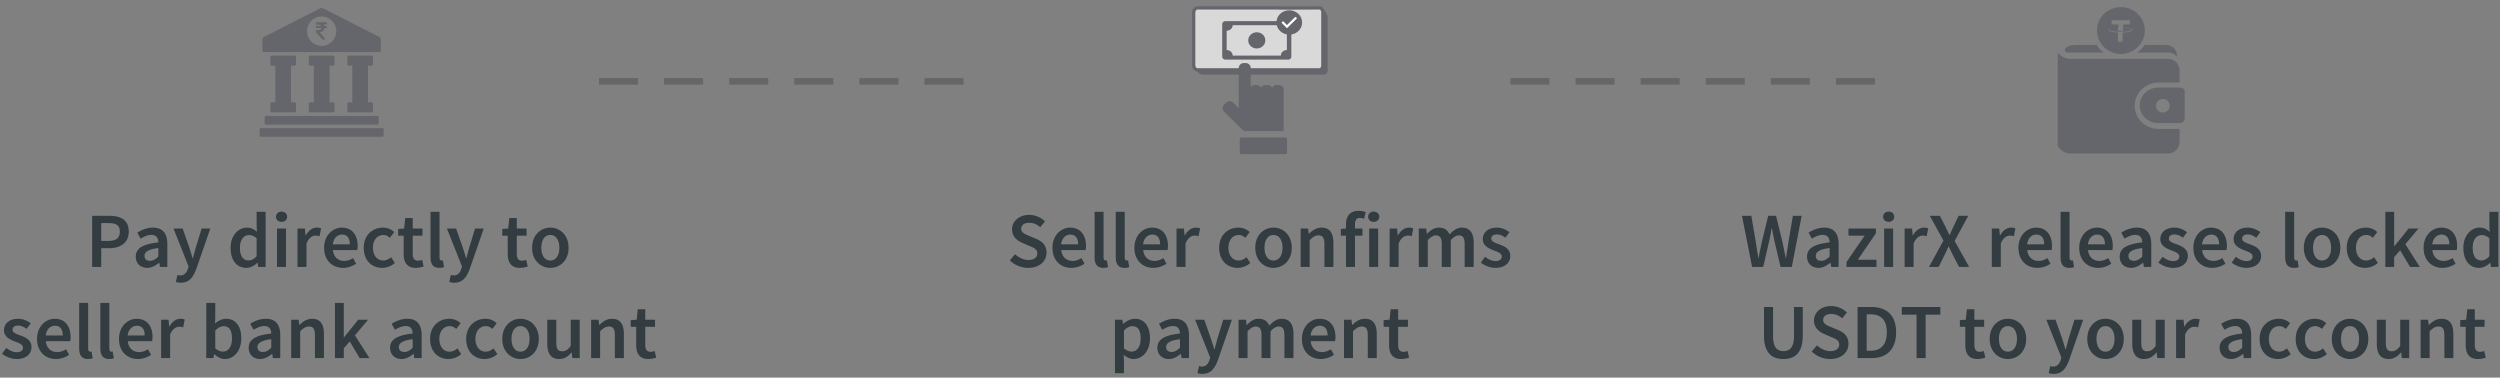 <svg xmlns="http://www.w3.org/2000/svg" width="384" height="58" viewBox="0 0 384 58">
    <rect x="0" y="0" width="384" height="58" fill="#808080" stroke="none"/>
    <g fill="none" fill-rule="evenodd">
        <g fill-rule="nonzero">
            <path fill="#263238" fill-opacity=".87" d="M269.126 41l-1.56-7.848h1.44l.672 3.96c.132.84.264 1.68.396 2.508h.048c.156-.828.336-1.68.504-2.508l.972-3.96h1.2l.972 3.96c.168.816.348 1.668.516 2.508h.048c.132-.84.252-1.68.384-2.508l.672-3.96h1.344L275.222 41h-1.728l-.972-4.128a53.264 53.264 0 0 1-.348-1.812h-.048c-.108.6-.216 1.2-.348 1.812L270.83 41h-1.704zm8.436-1.584c0-1.26 1.056-1.92 3.468-2.184-.012-.624-.276-1.152-1.068-1.152-.588 0-1.14.264-1.656.576l-.504-.924c.648-.408 1.476-.768 2.412-.768 1.476 0 2.196.9 2.196 2.544V41h-1.128l-.108-.648h-.036c-.528.444-1.128.792-1.824.792-1.032 0-1.752-.696-1.752-1.728zm1.344-.108c0 .528.348.756.84.756.48 0 .852-.24 1.284-.648v-1.32c-1.596.204-2.124.624-2.124 1.212zM283.622 41v-.744l2.784-4.056h-2.472v-1.092h4.2v.732l-2.772 4.056h2.868V41h-4.608zm6.48-6.924c-.492 0-.852-.324-.852-.78 0-.468.36-.792.852-.792s.852.324.852.792c0 .456-.36.78-.852.78zM289.406 41v-5.892h1.38V41h-1.38zm3.144 0v-5.892h1.14l.096 1.044h.048c.42-.768 1.044-1.188 1.668-1.188.3 0 .492.036.672.12l-.24 1.2a1.926 1.926 0 0 0-.612-.096c-.468 0-1.032.324-1.392 1.212V41h-1.38zm3.744 0l2.22-4.044-2.088-3.804h1.548l.876 1.74c.18.36.348.732.588 1.2h.048c.192-.468.36-.84.528-1.2l.828-1.74h1.476l-2.088 3.864L302.462 41h-1.548l-.96-1.848a68.618 68.618 0 0 1-.624-1.284h-.048c-.204.48-.396.876-.588 1.284L297.77 41h-1.476zm9.648 0v-5.892h1.14l.096 1.044h.048c.42-.768 1.044-1.188 1.668-1.188.3 0 .492.036.672.12l-.24 1.2a1.926 1.926 0 0 0-.612-.096c-.468 0-1.032.324-1.392 1.212V41h-1.38zm4.092-2.94c0-1.92 1.332-3.096 2.712-3.096 1.596 0 2.436 1.152 2.436 2.796 0 .264-.024.504-.06.648h-3.744c.12 1.068.792 1.668 1.74 1.668.504 0 .936-.156 1.368-.432l.468.864c-.564.372-1.272.636-2.016.636-1.632 0-2.904-1.14-2.904-3.084zm1.332-.528h2.616c0-.936-.396-1.5-1.2-1.5-.696 0-1.296.516-1.416 1.5zm5.136 1.956v-6.96h1.38v7.032c0 .336.156.456.3.456.06 0 .108 0 .216-.024l.18 1.032c-.168.072-.408.12-.732.12-.984 0-1.344-.636-1.344-1.656zm2.868-1.428c0-1.92 1.332-3.096 2.712-3.096 1.596 0 2.436 1.152 2.436 2.796 0 .264-.024.504-.06.648h-3.744c.12 1.068.792 1.668 1.74 1.668.504 0 .936-.156 1.368-.432l.468.864c-.564.372-1.272.636-2.016.636-1.632 0-2.904-1.14-2.904-3.084zm1.332-.528h2.616c0-.936-.396-1.5-1.2-1.5-.696 0-1.296.516-1.416 1.5zm4.884 1.884c0-1.26 1.056-1.92 3.468-2.184-.012-.624-.276-1.152-1.068-1.152-.588 0-1.14.264-1.656.576l-.504-.924c.648-.408 1.476-.768 2.412-.768 1.476 0 2.196.9 2.196 2.544V41h-1.128l-.108-.648h-.036c-.528.444-1.128.792-1.824.792-1.032 0-1.752-.696-1.752-1.728zm1.344-.108c0 .528.348.756.84.756.48 0 .852-.24 1.284-.648v-1.32c-1.596.204-2.124.624-2.124 1.212zm4.596 1.02l.648-.888c.528.408 1.032.66 1.632.66.636 0 .936-.3.936-.708 0-.492-.636-.708-1.26-.948-.78-.288-1.656-.732-1.656-1.716 0-1.032.828-1.764 2.148-1.764.816 0 1.476.336 1.956.708l-.636.84c-.408-.3-.828-.504-1.296-.504-.588 0-.864.276-.864.648 0 .456.588.648 1.224.876.804.3 1.692.684 1.692 1.788 0 1.008-.804 1.824-2.292 1.824-.804 0-1.656-.348-2.232-.816zm5.376-2.268c0-1.92 1.332-3.096 2.712-3.096 1.596 0 2.436 1.152 2.436 2.796 0 .264-.024.504-.06.648h-3.744c.12 1.068.792 1.668 1.74 1.668.504 0 .936-.156 1.368-.432l.468.864c-.564.372-1.272.636-2.016.636-1.632 0-2.904-1.14-2.904-3.084zm1.332-.528h2.616c0-.936-.396-1.5-1.2-1.5-.696 0-1.296.516-1.416 1.5zm4.548 2.796l.648-.888c.528.408 1.032.66 1.632.66.636 0 .936-.3.936-.708 0-.492-.636-.708-1.26-.948-.78-.288-1.656-.732-1.656-1.716 0-1.032.828-1.764 2.148-1.764.816 0 1.476.336 1.956.708l-.636.84c-.408-.3-.828-.504-1.296-.504-.588 0-.864.276-.864.648 0 .456.588.648 1.224.876.804.3 1.692.684 1.692 1.788 0 1.008-.804 1.824-2.292 1.824-.804 0-1.656-.348-2.232-.816zm8.22-.84v-6.96h1.38v7.032c0 .336.156.456.3.456.06 0 .108 0 .216-.024l.18 1.032c-.168.072-.408.12-.732.12-.984 0-1.344-.636-1.344-1.656zm2.868-1.428c0-1.968 1.332-3.096 2.796-3.096 1.476 0 2.808 1.128 2.808 3.096 0 1.956-1.332 3.084-2.808 3.084-1.464 0-2.796-1.128-2.796-3.084zm1.416 0c0 1.176.516 1.956 1.38 1.956.864 0 1.392-.78 1.392-1.956 0-1.188-.528-1.968-1.392-1.968-.864 0-1.38.78-1.38 1.968zm5.172 0c0-1.968 1.38-3.096 2.952-3.096.756 0 1.332.3 1.728.684l-.66.876c-.312-.276-.624-.432-.996-.432-.948 0-1.608.78-1.608 1.968 0 1.176.648 1.956 1.572 1.956.48 0 .888-.24 1.212-.504l.576.876a2.951 2.951 0 0 1-1.932.756c-1.608 0-2.844-1.128-2.844-3.084zm5.928 2.94v-8.472h1.356v5.292h.036l2.184-2.712h1.512l-2.016 2.4 2.22 3.492h-1.5l-1.512-2.556-.924 1.056V41h-1.356zm5.88-2.94c0-1.92 1.332-3.096 2.712-3.096 1.596 0 2.436 1.152 2.436 2.796 0 .264-.024.504-.06.648h-3.744c.12 1.068.792 1.668 1.74 1.668.504 0 .936-.156 1.368-.432l.468.864c-.564.372-1.272.636-2.016.636-1.632 0-2.904-1.14-2.904-3.084zm1.332-.528h2.616c0-.936-.396-1.5-1.2-1.5-.696 0-1.296.516-1.416 1.5zm4.776.528c0-1.92 1.212-3.096 2.496-3.096.672 0 1.092.252 1.548.648l-.048-.948v-2.136h1.38V41h-1.14l-.096-.636h-.048c-.432.432-1.032.78-1.668.78-1.476 0-2.424-1.14-2.424-3.084zm1.428-.012c0 1.272.48 1.956 1.332 1.956.456 0 .84-.204 1.236-.66v-2.748c-.408-.36-.804-.492-1.2-.492-.756 0-1.368.708-1.368 1.944zM270.95 51.556v-4.404h1.392v4.512c0 1.704.648 2.268 1.596 2.268.96 0 1.62-.564 1.62-2.268v-4.512h1.344v4.404c0 2.58-1.152 3.588-2.964 3.588-1.824 0-2.988-1.008-2.988-3.588zm7.332 2.436l.804-.948c.564.528 1.32.888 2.052.888.876 0 1.368-.396 1.368-1.008 0-.648-.504-.852-1.224-1.152l-1.068-.468c-.78-.324-1.584-.936-1.584-2.088 0-1.248 1.104-2.208 2.628-2.208.924 0 1.812.384 2.424.996l-.72.888c-.492-.42-1.032-.672-1.704-.672-.744 0-1.224.348-1.224.924 0 .612.6.84 1.248 1.104l1.056.444c.936.396 1.584.984 1.584 2.124 0 1.272-1.056 2.328-2.82 2.328a4.037 4.037 0 0 1-2.82-1.152zM285.326 55v-7.848h2.088c2.4 0 3.828 1.296 3.828 3.888 0 2.604-1.428 3.96-3.756 3.96h-2.16zm1.392-1.128h.6c1.584 0 2.496-.9 2.496-2.832 0-1.92-.912-2.76-2.496-2.76h-.6v5.592zM294.386 55v-6.672h-2.268v-1.176h5.916v1.176h-2.256V55h-1.392zm7.488-1.992V50.2h-.84v-1.032l.912-.06.168-1.608h1.152v1.608h1.5V50.2h-1.5v2.808c0 .696.264 1.032.828 1.032.204 0 .444-.06.612-.132l.24 1.02a3.763 3.763 0 0 1-1.2.216c-1.368 0-1.872-.864-1.872-2.136zm3.744-.948c0-1.968 1.332-3.096 2.796-3.096 1.476 0 2.808 1.128 2.808 3.096 0 1.956-1.332 3.084-2.808 3.084-1.464 0-2.796-1.128-2.796-3.084zm1.416 0c0 1.176.516 1.956 1.38 1.956.864 0 1.392-.78 1.392-1.956 0-1.188-.528-1.968-1.392-1.968-.864 0-1.38.78-1.38 1.968zm7.896 4.164c.108.036.276.084.42.084.624 0 .984-.42 1.176-1.008l.108-.372-2.316-5.82h1.404l1.02 2.892c.168.516.336 1.104.516 1.656h.048c.144-.54.3-1.128.444-1.656l.888-2.892h1.332l-2.136 6.156c-.492 1.332-1.104 2.16-2.388 2.16a2.29 2.29 0 0 1-.768-.12l.252-1.08zm5.676-4.164c0-1.968 1.332-3.096 2.796-3.096 1.476 0 2.808 1.128 2.808 3.096 0 1.956-1.332 3.084-2.808 3.084-1.464 0-2.796-1.128-2.796-3.084zm1.416 0c0 1.176.516 1.956 1.38 1.956.864 0 1.392-.78 1.392-1.956 0-1.188-.528-1.968-1.392-1.968-.864 0-1.38.78-1.38 1.968zm5.496.744v-3.696h1.38v3.516c0 .972.276 1.332.912 1.332.516 0 .864-.24 1.308-.816v-4.032h1.38V55h-1.128l-.108-.864h-.036c-.516.612-1.092 1.008-1.896 1.008-1.26 0-1.812-.852-1.812-2.34zM334.25 55v-5.892h1.14l.096 1.044h.048c.42-.768 1.044-1.188 1.668-1.188.3 0 .492.036.672.12l-.24 1.2a1.926 1.926 0 0 0-.612-.096c-.468 0-1.032.324-1.392 1.212V55h-1.38zm6.684-1.584c0-1.26 1.056-1.92 3.468-2.184-.012-.624-.276-1.152-1.068-1.152-.588 0-1.14.264-1.656.576l-.504-.924c.648-.408 1.476-.768 2.412-.768 1.476 0 2.196.9 2.196 2.544V55h-1.128l-.108-.648h-.036c-.528.444-1.128.792-1.824.792-1.032 0-1.752-.696-1.752-1.728zm1.344-.108c0 .528.348.756.84.756.48 0 .852-.24 1.284-.648v-1.32c-1.596.204-2.124.624-2.124 1.212zm4.8-1.248c0-1.968 1.38-3.096 2.952-3.096.756 0 1.332.3 1.728.684l-.66.876c-.312-.276-.624-.432-.996-.432-.948 0-1.608.78-1.608 1.968 0 1.176.648 1.956 1.572 1.956.48 0 .888-.24 1.212-.504l.576.876a2.951 2.951 0 0 1-1.932.756c-1.608 0-2.844-1.128-2.844-3.084zm5.544 0c0-1.968 1.38-3.096 2.952-3.096.756 0 1.332.3 1.728.684l-.66.876c-.312-.276-.624-.432-.996-.432-.948 0-1.608.78-1.608 1.968 0 1.176.648 1.956 1.572 1.956.48 0 .888-.24 1.212-.504l.576.876a2.951 2.951 0 0 1-1.932.756c-1.608 0-2.844-1.128-2.844-3.084zm5.544 0c0-1.968 1.332-3.096 2.796-3.096 1.476 0 2.808 1.128 2.808 3.096 0 1.956-1.332 3.084-2.808 3.084-1.464 0-2.796-1.128-2.796-3.084zm1.416 0c0 1.176.516 1.956 1.38 1.956.864 0 1.392-.78 1.392-1.956 0-1.188-.528-1.968-1.392-1.968-.864 0-1.38.78-1.38 1.968zm5.496.744v-3.696h1.38v3.516c0 .972.276 1.332.912 1.332.516 0 .864-.24 1.308-.816v-4.032h1.38V55h-1.128l-.108-.864h-.036c-.516.612-1.092 1.008-1.896 1.008-1.26 0-1.812-.852-1.812-2.34zM371.81 55v-5.892h1.14l.096.792h.048c.528-.516 1.128-.936 1.932-.936 1.26 0 1.812.852 1.812 2.34V55h-1.38v-3.516c0-.972-.276-1.332-.924-1.332-.516 0-.852.252-1.344.732V55h-1.38zm6.924-1.992V50.2h-.84v-1.032l.912-.06.168-1.608h1.152v1.608h1.5V50.2h-1.5v2.808c0 .696.264 1.032.828 1.032.204 0 .444-.06.612-.132l.24 1.02a3.763 3.763 0 0 1-1.2.216c-1.368 0-1.872-.864-1.872-2.136z"/>
            <g fill="#65656C">
                <path d="M327.883 16.245c0-1.946 1.64-3.567 3.675-3.567h3.216v-1.881c0-.973-.788-1.752-1.772-1.752h-15.028c-1.247 0-1.903-.973-1.903-.973v14.336c.656 1.167 1.837 1.167 1.837 1.167h15.094c.984 0 1.772-.778 1.772-1.751v-2.011h-3.216c-2.034 0-3.675-1.622-3.675-3.568z"/>
                <path d="M334.905 13.456h-3.412c-1.575 0-2.822 1.233-2.822 2.725 0 1.491 1.247 2.724 2.822 2.724h3.346a.724.724 0 0 0 .722-.714V14.17c.066-.39-.262-.714-.656-.714zm-2.69 3.827a1.03 1.03 0 0 1-1.05-1.038c0-.583.459-1.037 1.05-1.037.59 0 1.05.454 1.05 1.037a1.03 1.03 0 0 1-1.05 1.038zM322.043 6.905c.262.454.656.843 1.115 1.167h-5.644c-.656-.13-.525-1.167 1.51-1.167H322.043zm7.35 0H332.674c.919 0 1.706.713 1.706 1.621v.195c-.328-.519-1.181-.649-1.181-.649h-4.922c.46-.324.853-.713 1.116-1.167z"/>
                <g>
                    <path d="M325.776 8.297c-2.035 0-3.675-1.621-3.675-3.632s1.64-3.568 3.675-3.568c2.034 0 3.675 1.622 3.675 3.568s-1.64 3.632-3.675 3.632zm.328-4.086v-.454h1.05v-.65h-2.822v.65h1.05v.454c-.853.065-1.51.194-1.51.389 0 .194.657.389 1.444.389v1.427h.722V4.989c.919 0 1.51-.195 1.51-.39 0-.194-.591-.323-1.444-.388zm0 .648h-.788c-.722 0-1.312-.13-1.312-.324 0-.13.525-.26 1.312-.324v.519h.788v-.454c.722 0 1.312.13 1.312.324 0 .13-.59.26-1.312.26z"/>
                </g>
            </g>
        </g>
        <path fill="#263238" fill-opacity=".87" fill-rule="nonzero" d="M155.106 39.992l.804-.948c.564.528 1.32.888 2.052.888.876 0 1.368-.396 1.368-1.008 0-.648-.504-.852-1.224-1.152l-1.068-.468c-.78-.324-1.584-.936-1.584-2.088 0-1.248 1.104-2.208 2.628-2.208.924 0 1.812.384 2.424.996l-.72.888c-.492-.42-1.032-.672-1.704-.672-.744 0-1.224.348-1.224.924 0 .612.6.84 1.248 1.104l1.056.444c.936.396 1.584.984 1.584 2.124 0 1.272-1.056 2.328-2.82 2.328a4.037 4.037 0 0 1-2.82-1.152zm6.552-1.932c0-1.92 1.332-3.096 2.712-3.096 1.596 0 2.436 1.152 2.436 2.796 0 .264-.024.504-.06.648h-3.744c.12 1.068.792 1.668 1.74 1.668.504 0 .936-.156 1.368-.432l.468.864c-.564.372-1.272.636-2.016.636-1.632 0-2.904-1.14-2.904-3.084zm1.332-.528h2.616c0-.936-.396-1.5-1.2-1.5-.696 0-1.296.516-1.416 1.5zm5.136 1.956v-6.96h1.38v7.032c0 .336.156.456.3.456.06 0 .108 0 .216-.024l.18 1.032c-.168.072-.408.12-.732.12-.984 0-1.344-.636-1.344-1.656zm3.252 0v-6.96h1.38v7.032c0 .336.156.456.3.456.06 0 .108 0 .216-.024l.18 1.032c-.168.072-.408.12-.732.12-.984 0-1.344-.636-1.344-1.656zm2.868-1.428c0-1.92 1.332-3.096 2.712-3.096 1.596 0 2.436 1.152 2.436 2.796 0 .264-.024.504-.06.648h-3.744c.12 1.068.792 1.668 1.74 1.668.504 0 .936-.156 1.368-.432l.468.864c-.564.372-1.272.636-2.016.636-1.632 0-2.904-1.14-2.904-3.084zm1.332-.528h2.616c0-.936-.396-1.5-1.2-1.5-.696 0-1.296.516-1.416 1.5zM180.714 41v-5.892h1.14l.096 1.044h.048c.42-.768 1.044-1.188 1.668-1.188.3 0 .492.036.672.12l-.24 1.2a1.926 1.926 0 0 0-.612-.096c-.468 0-1.032.324-1.392 1.212V41h-1.38zm6.552-2.94c0-1.968 1.38-3.096 2.952-3.096.756 0 1.332.3 1.728.684l-.66.876c-.312-.276-.624-.432-.996-.432-.948 0-1.608.78-1.608 1.968 0 1.176.648 1.956 1.572 1.956.48 0 .888-.24 1.212-.504l.576.876a2.951 2.951 0 0 1-1.932.756c-1.608 0-2.844-1.128-2.844-3.084zm5.544 0c0-1.968 1.332-3.096 2.796-3.096 1.476 0 2.808 1.128 2.808 3.096 0 1.956-1.332 3.084-2.808 3.084-1.464 0-2.796-1.128-2.796-3.084zm1.416 0c0 1.176.516 1.956 1.38 1.956.864 0 1.392-.78 1.392-1.956 0-1.188-.528-1.968-1.392-1.968-.864 0-1.38.78-1.38 1.968zm5.556 2.94v-5.892h1.14l.096.792h.048c.528-.516 1.128-.936 1.932-.936 1.26 0 1.812.852 1.812 2.34V41h-1.38v-3.516c0-.972-.276-1.332-.924-1.332-.516 0-.852.252-1.344.732V41h-1.38zm9.996-8.412l-.264 1.032a1.627 1.627 0 0 0-.648-.144c-.48 0-.744.312-.744.996v.636h1.152V36.2h-1.152V41h-1.38v-4.8h-.792v-1.032l.792-.06v-.612c0-1.224.564-2.112 1.956-2.112.42 0 .816.096 1.08.204zm1.224 1.488c-.492 0-.852-.324-.852-.78 0-.468.36-.792.852-.792s.852.324.852.792c0 .456-.36.78-.852.78zM210.306 41v-5.892h1.38V41h-1.38zm3.144 0v-5.892h1.14l.096 1.044h.048c.42-.768 1.044-1.188 1.668-1.188.3 0 .492.036.672.12l-.24 1.2a1.926 1.926 0 0 0-.612-.096c-.468 0-1.032.324-1.392 1.212V41h-1.38zm4.476 0v-5.892h1.14l.096.804h.048c.492-.528 1.068-.948 1.8-.948.864 0 1.356.396 1.632 1.056.564-.6 1.152-1.056 1.896-1.056 1.248 0 1.824.852 1.824 2.34V41h-1.392v-3.516c0-.972-.288-1.332-.9-1.332-.372 0-.78.24-1.236.732V41h-1.38v-3.516c0-.972-.288-1.332-.912-1.332-.36 0-.78.24-1.236.732V41h-1.38zm9.528-.672l.648-.888c.528.408 1.032.66 1.632.66.636 0 .936-.3.936-.708 0-.492-.636-.708-1.26-.948-.78-.288-1.656-.732-1.656-1.716 0-1.032.828-1.764 2.148-1.764.816 0 1.476.336 1.956.708l-.636.84c-.408-.3-.828-.504-1.296-.504-.588 0-.864.276-.864.648 0 .456.588.648 1.224.876.804.3 1.692.684 1.692 1.788 0 1.008-.804 1.824-2.292 1.824-.804 0-1.656-.348-2.232-.816zm-54.852 14.168l.036.984v1.848h-1.38v-8.22h1.14l.096.624h.048c.492-.42 1.128-.768 1.776-.768 1.464 0 2.316 1.176 2.316 3 0 2.016-1.212 3.18-2.52 3.18-.516 0-1.032-.24-1.512-.648zm.036-.984c.432.36.84.492 1.188.492.78 0 1.38-.696 1.38-2.028 0-1.176-.384-1.872-1.272-1.872-.432 0-.84.216-1.296.66v2.748zm5.136-.096c0-1.26 1.056-1.92 3.468-2.184-.012-.624-.276-1.152-1.068-1.152-.588 0-1.14.264-1.656.576l-.504-.924c.648-.408 1.476-.768 2.412-.768 1.476 0 2.196.9 2.196 2.544V55h-1.128l-.108-.648h-.036c-.528.444-1.128.792-1.824.792-1.032 0-1.752-.696-1.752-1.728zm1.344-.108c0 .528.348.756.84.756.48 0 .852-.24 1.284-.648v-1.32c-1.596.204-2.124.624-2.124 1.212zm5.064 2.916c.108.036.276.084.42.084.624 0 .984-.42 1.176-1.008l.108-.372-2.316-5.82h1.404l1.02 2.892c.168.516.336 1.104.516 1.656h.048c.144-.54.3-1.128.444-1.656l.888-2.892h1.332l-2.136 6.156c-.492 1.332-1.104 2.16-2.388 2.16a2.29 2.29 0 0 1-.768-.12l.252-1.08zm6.06-1.224v-5.892h1.14l.096.804h.048c.492-.528 1.068-.948 1.8-.948.864 0 1.356.396 1.632 1.056.564-.6 1.152-1.056 1.896-1.056 1.248 0 1.824.852 1.824 2.34V55h-1.392v-3.516c0-.972-.288-1.332-.9-1.332-.372 0-.78.24-1.236.732V55h-1.38v-3.516c0-.972-.288-1.332-.912-1.332-.36 0-.78.24-1.236.732V55h-1.38zm9.732-2.94c0-1.92 1.332-3.096 2.712-3.096 1.596 0 2.436 1.152 2.436 2.796 0 .264-.024.504-.06.648h-3.744c.12 1.068.792 1.668 1.74 1.668.504 0 .936-.156 1.368-.432l.468.864c-.564.372-1.272.636-2.016.636-1.632 0-2.904-1.14-2.904-3.084zm1.332-.528h2.616c0-.936-.396-1.5-1.2-1.5-.696 0-1.296.516-1.416 1.5zM206.442 55v-5.892h1.14l.096.792h.048c.528-.516 1.128-.936 1.932-.936 1.26 0 1.812.852 1.812 2.34V55h-1.38v-3.516c0-.972-.276-1.332-.924-1.332-.516 0-.852.252-1.344.732V55h-1.38zm6.924-1.992V50.2h-.84v-1.032l.912-.06.168-1.608h1.152v1.608h1.5V50.2h-1.5v2.808c0 .696.264 1.032.828 1.032.204 0 .444-.06.612-.132l.24 1.02a3.763 3.763 0 0 1-1.2.216c-1.368 0-1.872-.864-1.872-2.136z"/>
        <path fill="#65656C" fill-rule="nonzero" d="M184.602 11.455c-.342 0-1.248-.938-1.248-1.32l.624-7.496c0-.382.28-.694.624-.694h4.092l14.182-.89c.279 0 1.049 1.162 1.049 1.54v8.174c0 .377-.228.686-.506.686h-18.817z"/>
        <path fill="#D9D9D9" fill-rule="nonzero" stroke="#65656C" stroke-width=".5" d="M201.858 10.723h-17.906c-.33 0-.598-.312-.598-.695v-8.12c0-.382.269-.695.598-.695h12.67l.005.025 6.08-.025c.266 0 .483.308.483.683v8.144c0 .376-.217.683-.483.683h-.849z"/>
        <path fill="#65656C" fill-rule="nonzero" d="M196.074 3.243c.108-.937.94-1.661 1.96-1.661 1.094 0 1.973.832 1.973 1.87 0 .933-.714 1.7-1.657 1.843v3.409c0 .25-.218.455-.482.455h-9.654c-.265 0-.482-.205-.482-.455V3.698c0-.25.217-.455.482-.455h7.86zm1.59 2.043c-.773-.138-1.383-.698-1.554-1.42h-6.768c0 .467-.417.849-.926.849v2.972c.509 0 .925.382.925.849h7.4-.002c0-.467.416-.85.925-.85v-2.4zm-4.623 2.16c-.726 0-1.315-.558-1.315-1.245 0-.688.589-1.245 1.315-1.245s1.315.557 1.315 1.245c0 .687-.589 1.245-1.315 1.245z"/>
        <path fill="#FFF" d="M199.173 2.864c.036-.034.036-.085 0-.11l-.125-.12a.09.09 0 0 0-.126 0h-.009l-1.201 1.182a.045.045 0 0 1-.063 0l-.494-.5-.008-.01a.09.09 0 0 0-.126 0l-.125.12a.09.09 0 0 0-.027.06.09.09 0 0 0 .027.059l.017.017.7.713c.009.017.036.025.063.025a.081.081 0 0 0 .062-.025l1.435-1.411z"/>
        <path fill="#65656C" fill-rule="nonzero" d="M197.176 20.127h-6.136l-3.027-2.97a.746.746 0 0 1 0-1.065l.319-.313a.78.78 0 0 1 1.085 0l.854.837v-6.172a.762.762 0 0 1 .767-.753h.307a.762.762 0 0 1 .767.753v2.932a.772.772 0 0 1 .614-.305h.306a.77.77 0 0 1 .691.428.77.77 0 0 1 .69-.428h.307a.77.77 0 0 1 .691.428.77.77 0 0 1 .69-.428h.308a.762.762 0 0 1 .767.754v6.302zm.509 3.296a.254.254 0 0 1-.256.251h-6.752a.254.254 0 0 1-.255-.25v-2.05c0-.14.114-.252.255-.252h6.752c.14 0 .256.113.256.251v2.05z"/>
        <g>
            <path fill="#263238" fill-opacity=".87" fill-rule="nonzero" d="M14.158 41v-7.848h2.64c1.716 0 2.976.6 2.976 2.424 0 1.74-1.296 2.544-2.976 2.544H15.55V41h-1.392zm1.392-3.996h1.128c1.176 0 1.728-.468 1.728-1.428 0-.984-.588-1.308-1.728-1.308H15.55v2.736zm5.304 2.412c0-1.26 1.056-1.92 3.468-2.184-.012-.624-.276-1.152-1.068-1.152-.588 0-1.14.264-1.656.576l-.504-.924c.648-.408 1.476-.768 2.412-.768 1.476 0 2.196.9 2.196 2.544V41h-1.128l-.108-.648h-.036c-.528.444-1.128.792-1.824.792-1.032 0-1.752-.696-1.752-1.728zm1.344-.108c0 .528.348.756.84.756.48 0 .852-.24 1.284-.648v-1.32c-1.596.204-2.124.624-2.124 1.212zm5.064 2.916c.108.036.276.084.42.084.624 0 .984-.42 1.176-1.008l.108-.372-2.316-5.82h1.404L29.074 38c.168.516.336 1.104.516 1.656h.048c.144-.54.3-1.128.444-1.656l.888-2.892h1.332l-2.136 6.156c-.492 1.332-1.104 2.16-2.388 2.16a2.29 2.29 0 0 1-.768-.12l.252-1.08zm8.16-4.164c0-1.92 1.212-3.096 2.496-3.096.672 0 1.092.252 1.548.648l-.048-.948v-2.136h1.38V41h-1.14l-.096-.636h-.048c-.432.432-1.032.78-1.668.78-1.476 0-2.424-1.14-2.424-3.084zm1.428-.012c0 1.272.48 1.956 1.332 1.956.456 0 .84-.204 1.236-.66v-2.748c-.408-.36-.804-.492-1.2-.492-.756 0-1.368.708-1.368 1.944zm6.396-3.972c-.492 0-.852-.324-.852-.78 0-.468.36-.792.852-.792s.852.324.852.792c0 .456-.36.78-.852.78zM42.55 41v-5.892h1.38V41h-1.38zm3.144 0v-5.892h1.14l.096 1.044h.048c.42-.768 1.044-1.188 1.668-1.188.3 0 .492.036.672.12l-.24 1.2a1.926 1.926 0 0 0-.612-.096c-.468 0-1.032.324-1.392 1.212V41h-1.38zm4.092-2.94c0-1.92 1.332-3.096 2.712-3.096 1.596 0 2.436 1.152 2.436 2.796 0 .264-.024.504-.06.648H51.13c.12 1.068.792 1.668 1.74 1.668.504 0 .936-.156 1.368-.432l.468.864c-.564.372-1.272.636-2.016.636-1.632 0-2.904-1.14-2.904-3.084zm1.332-.528h2.616c0-.936-.396-1.5-1.2-1.5-.696 0-1.296.516-1.416 1.5zm4.752.528c0-1.968 1.38-3.096 2.952-3.096.756 0 1.332.3 1.728.684l-.66.876c-.312-.276-.624-.432-.996-.432-.948 0-1.608.78-1.608 1.968 0 1.176.648 1.956 1.572 1.956.48 0 .888-.24 1.212-.504l.576.876a2.951 2.951 0 0 1-1.932.756c-1.608 0-2.844-1.128-2.844-3.084zm6.132.948V36.2h-.84v-1.032l.912-.06.168-1.608h1.152v1.608h1.5V36.2h-1.5v2.808c0 .696.264 1.032.828 1.032.204 0 .444-.06.612-.132l.24 1.02a3.763 3.763 0 0 1-1.2.216c-1.368 0-1.872-.864-1.872-2.136zm4.128.48v-6.96h1.38v7.032c0 .336.156.456.3.456.06 0 .108 0 .216-.024l.18 1.032c-.168.072-.408.12-.732.12-.984 0-1.344-.636-1.344-1.656zm3.132 2.736c.108.036.276.084.42.084.624 0 .984-.42 1.176-1.008l.108-.372-2.316-5.82h1.404L71.074 38c.168.516.336 1.104.516 1.656h.048c.144-.54.3-1.128.444-1.656l.888-2.892h1.332l-2.136 6.156c-.492 1.332-1.104 2.16-2.388 2.16a2.29 2.29 0 0 1-.768-.12l.252-1.08zm8.724-3.216V36.2h-.84v-1.032l.912-.06.168-1.608h1.152v1.608h1.5V36.2h-1.5v2.808c0 .696.264 1.032.828 1.032.204 0 .444-.06.612-.132l.24 1.02a3.763 3.763 0 0 1-1.2.216c-1.368 0-1.872-.864-1.872-2.136zm3.744-.948c0-1.968 1.332-3.096 2.796-3.096 1.476 0 2.808 1.128 2.808 3.096 0 1.956-1.332 3.084-2.808 3.084-1.464 0-2.796-1.128-2.796-3.084zm1.416 0c0 1.176.516 1.956 1.38 1.956.864 0 1.392-.78 1.392-1.956 0-1.188-.528-1.968-1.392-1.968-.864 0-1.38.78-1.38 1.968zM.316 54.328l.648-.888c.528.408 1.032.66 1.632.66.636 0 .936-.3.936-.708 0-.492-.636-.708-1.26-.948-.78-.288-1.656-.732-1.656-1.716 0-1.032.828-1.764 2.148-1.764.816 0 1.476.336 1.956.708l-.636.84c-.408-.3-.828-.504-1.296-.504-.588 0-.864.276-.864.648 0 .456.588.648 1.224.876.804.3 1.692.684 1.692 1.788 0 1.008-.804 1.824-2.292 1.824-.804 0-1.656-.348-2.232-.816zm5.376-2.268c0-1.92 1.332-3.096 2.712-3.096 1.596 0 2.436 1.152 2.436 2.796 0 .264-.024.504-.06.648H7.036c.12 1.068.792 1.668 1.74 1.668.504 0 .936-.156 1.368-.432l.468.864c-.564.372-1.272.636-2.016.636-1.632 0-2.904-1.14-2.904-3.084zm1.332-.528H9.64c0-.936-.396-1.5-1.2-1.5-.696 0-1.296.516-1.416 1.5zm5.136 1.956v-6.96h1.38v7.032c0 .336.156.456.3.456.06 0 .108 0 .216-.024l.18 1.032c-.168.072-.408.12-.732.12-.984 0-1.344-.636-1.344-1.656zm3.252 0v-6.96h1.38v7.032c0 .336.156.456.3.456.06 0 .108 0 .216-.024l.18 1.032c-.168.072-.408.12-.732.12-.984 0-1.344-.636-1.344-1.656zm2.868-1.428c0-1.92 1.332-3.096 2.712-3.096 1.596 0 2.436 1.152 2.436 2.796 0 .264-.024.504-.06.648h-3.744c.12 1.068.792 1.668 1.74 1.668.504 0 .936-.156 1.368-.432l.468.864c-.564.372-1.272.636-2.016.636-1.632 0-2.904-1.14-2.904-3.084zm1.332-.528h2.616c0-.936-.396-1.5-1.2-1.5-.696 0-1.296.516-1.416 1.5zM24.748 55v-5.892h1.14l.096 1.044h.048c.42-.768 1.044-1.188 1.668-1.188.3 0 .492.036.672.12l-.24 1.2a1.926 1.926 0 0 0-.612-.096c-.468 0-1.032.324-1.392 1.212V55h-1.38zm6.936 0v-8.472h1.38v2.184l-.036.984c.492-.432 1.104-.732 1.704-.732 1.476 0 2.328 1.176 2.328 2.988 0 2.028-1.212 3.192-2.52 3.192-.54 0-1.116-.264-1.608-.744h-.036l-.12.6h-1.092zm1.38-1.488c.42.36.84.492 1.188.492.78 0 1.38-.696 1.38-2.028 0-1.176-.384-1.872-1.272-1.872-.432 0-.84.216-1.296.66v2.748zm5.136-.096c0-1.26 1.056-1.92 3.468-2.184-.012-.624-.276-1.152-1.068-1.152-.588 0-1.14.264-1.656.576l-.504-.924c.648-.408 1.476-.768 2.412-.768 1.476 0 2.196.9 2.196 2.544V55H41.92l-.108-.648h-.036c-.528.444-1.128.792-1.824.792-1.032 0-1.752-.696-1.752-1.728zm1.344-.108c0 .528.348.756.84.756.48 0 .852-.24 1.284-.648v-1.32c-1.596.204-2.124.624-2.124 1.212zM44.728 55v-5.892h1.14l.096.792h.048c.528-.516 1.128-.936 1.932-.936 1.26 0 1.812.852 1.812 2.34V55h-1.38v-3.516c0-.972-.276-1.332-.924-1.332-.516 0-.852.252-1.344.732V55h-1.38zm6.72 0v-8.472h1.356v5.292h.036l2.184-2.712h1.512l-2.016 2.4L56.74 55h-1.5l-1.512-2.556-.924 1.056V55h-1.356zm8.472-1.584c0-1.26 1.056-1.92 3.468-2.184-.012-.624-.276-1.152-1.068-1.152-.588 0-1.14.264-1.656.576l-.504-.924c.648-.408 1.476-.768 2.412-.768 1.476 0 2.196.9 2.196 2.544V55H63.64l-.108-.648h-.036c-.528.444-1.128.792-1.824.792-1.032 0-1.752-.696-1.752-1.728zm1.344-.108c0 .528.348.756.84.756.48 0 .852-.24 1.284-.648v-1.32c-1.596.204-2.124.624-2.124 1.212zm4.8-1.248c0-1.968 1.38-3.096 2.952-3.096.756 0 1.332.3 1.728.684l-.66.876c-.312-.276-.624-.432-.996-.432-.948 0-1.608.78-1.608 1.968 0 1.176.648 1.956 1.572 1.956.48 0 .888-.24 1.212-.504l.576.876a2.951 2.951 0 0 1-1.932.756c-1.608 0-2.844-1.128-2.844-3.084zm5.544 0c0-1.968 1.38-3.096 2.952-3.096.756 0 1.332.3 1.728.684l-.66.876c-.312-.276-.624-.432-.996-.432-.948 0-1.608.78-1.608 1.968 0 1.176.648 1.956 1.572 1.956.48 0 .888-.24 1.212-.504l.576.876a2.951 2.951 0 0 1-1.932.756c-1.608 0-2.844-1.128-2.844-3.084zm5.544 0c0-1.968 1.332-3.096 2.796-3.096 1.476 0 2.808 1.128 2.808 3.096 0 1.956-1.332 3.084-2.808 3.084-1.464 0-2.796-1.128-2.796-3.084zm1.416 0c0 1.176.516 1.956 1.38 1.956.864 0 1.392-.78 1.392-1.956 0-1.188-.528-1.968-1.392-1.968-.864 0-1.38.78-1.38 1.968zm5.496.744v-3.696h1.38v3.516c0 .972.276 1.332.912 1.332.516 0 .864-.24 1.308-.816v-4.032h1.38V55h-1.128l-.108-.864h-.036c-.516.612-1.092 1.008-1.896 1.008-1.26 0-1.812-.852-1.812-2.34zM90.796 55v-5.892h1.14l.096.792h.048c.528-.516 1.128-.936 1.932-.936 1.26 0 1.812.852 1.812 2.34V55h-1.38v-3.516c0-.972-.276-1.332-.924-1.332-.516 0-.852.252-1.344.732V55h-1.38zm6.924-1.992V50.2h-.84v-1.032l.912-.06.168-1.608h1.152v1.608h1.5V50.2h-1.5v2.808c0 .696.264 1.032.828 1.032.204 0 .444-.06.612-.132l.24 1.02a3.763 3.763 0 0 1-1.2.216c-1.368 0-1.872-.864-1.872-2.136z"/>
            <g fill="#65656C">
                <g fill-rule="nonzero">
                    <path d="M47.655 15.715a.22.22 0 0 0-.22.22v1.104c0 .122.099.22.22.22H51.16a.22.22 0 0 0 .218-.22v-1.104a.22.22 0 0 0-.218-.22h-.548v-5.626h.548a.22.22 0 0 0 .218-.22V8.764a.22.22 0 0 0-.218-.22H47.655a.22.22 0 0 0-.22.22v1.103c0 .122.099.221.22.221h.547v5.626h-.547zM40.646 18.031v.883c0 .122.098.22.22.22h17.082a.22.22 0 0 0 .22-.22v-.883a.22.22 0 0 0-.22-.22H40.866a.22.22 0 0 0-.22.22zM41.741 15.715a.22.22 0 0 0-.219.22v1.104c0 .122.098.22.22.22H45.245a.22.22 0 0 0 .219-.22v-1.104a.22.22 0 0 0-.22-.22h-.547v-5.626h.548a.22.22 0 0 0 .219-.22V8.764a.22.22 0 0 0-.22-.22h-3.504a.22.22 0 0 0-.219.22v1.103c0 .122.098.221.22.221h.547v5.626h-.548zM53.568 15.715a.22.22 0 0 0-.219.22v1.104c0 .122.098.22.22.22h3.504a.22.22 0 0 0 .219-.22v-1.104a.22.22 0 0 0-.22-.22h-.547v-5.626h.548a.22.22 0 0 0 .219-.22V8.764a.22.22 0 0 0-.22-.22H53.569a.22.22 0 0 0-.219.22v1.103c0 .122.098.221.22.221h.547v5.626h-.548zM58.715 19.686H40.099a.22.22 0 0 0-.22.221v.882c0 .122.099.22.22.22h18.616a.22.22 0 0 0 .219-.22v-.882a.22.22 0 0 0-.22-.22zM40.537 7.993h17.74a.22.22 0 0 0 .219-.22V6.018a.392.392 0 0 0-.195-.32l-8.698-4.434a.484.484 0 0 0-.392 0l-8.698 4.433a.393.393 0 0 0-.195.32v1.754c0 .122.098.221.219.221zm8.87-5.464a2.25 2.25 0 0 1 2.242 2.258 2.25 2.25 0 0 1-2.242 2.258 2.25 2.25 0 0 1-2.242-2.258 2.25 2.25 0 0 1 2.242-2.258z"/>
                </g>
                <path d="M50.2 4.02a.058.058 0 0 0-.044-.017h-.32a.649.649 0 0 0-.12-.27h.436a.058.058 0 0 0 .044-.017.059.059 0 0 0 .016-.043v-.191a.059.059 0 0 0-.016-.043.059.059 0 0 0-.044-.017h-1.558a.058.058 0 0 0-.043.017.058.058 0 0 0-.017.043v.25c0 .015.006.03.018.041a.058.058 0 0 0 .042.018h.272c.263 0 .43.07.502.212h-.774a.058.058 0 0 0-.043.017.058.058 0 0 0-.017.043v.191c0 .017.006.032.017.043a.058.058 0 0 0 .043.017h.8a.366.366 0 0 1-.192.234.845.845 0 0 1-.398.08h-.21a.058.058 0 0 0-.042.019.058.058 0 0 0-.018.042v.238c0 .016.006.03.017.04.24.256.55.612.933 1.07a.055.055 0 0 0 .047.023h.365c.026 0 .044-.011.054-.033.013-.023.01-.044-.007-.064a20.543 20.543 0 0 0-.86-1.005.95.95 0 0 0 .517-.206.7.7 0 0 0 .242-.438h.314a.058.058 0 0 0 .043-.017.058.058 0 0 0 .017-.043v-.191a.058.058 0 0 0-.017-.043z"/>
            </g>
        </g>
        <path stroke="#000" stroke-dasharray="5" stroke-linecap="square" d="M92.5 12.5h57.845M232.5 12.5h57.845" opacity=".2"/>
    </g>
</svg>

